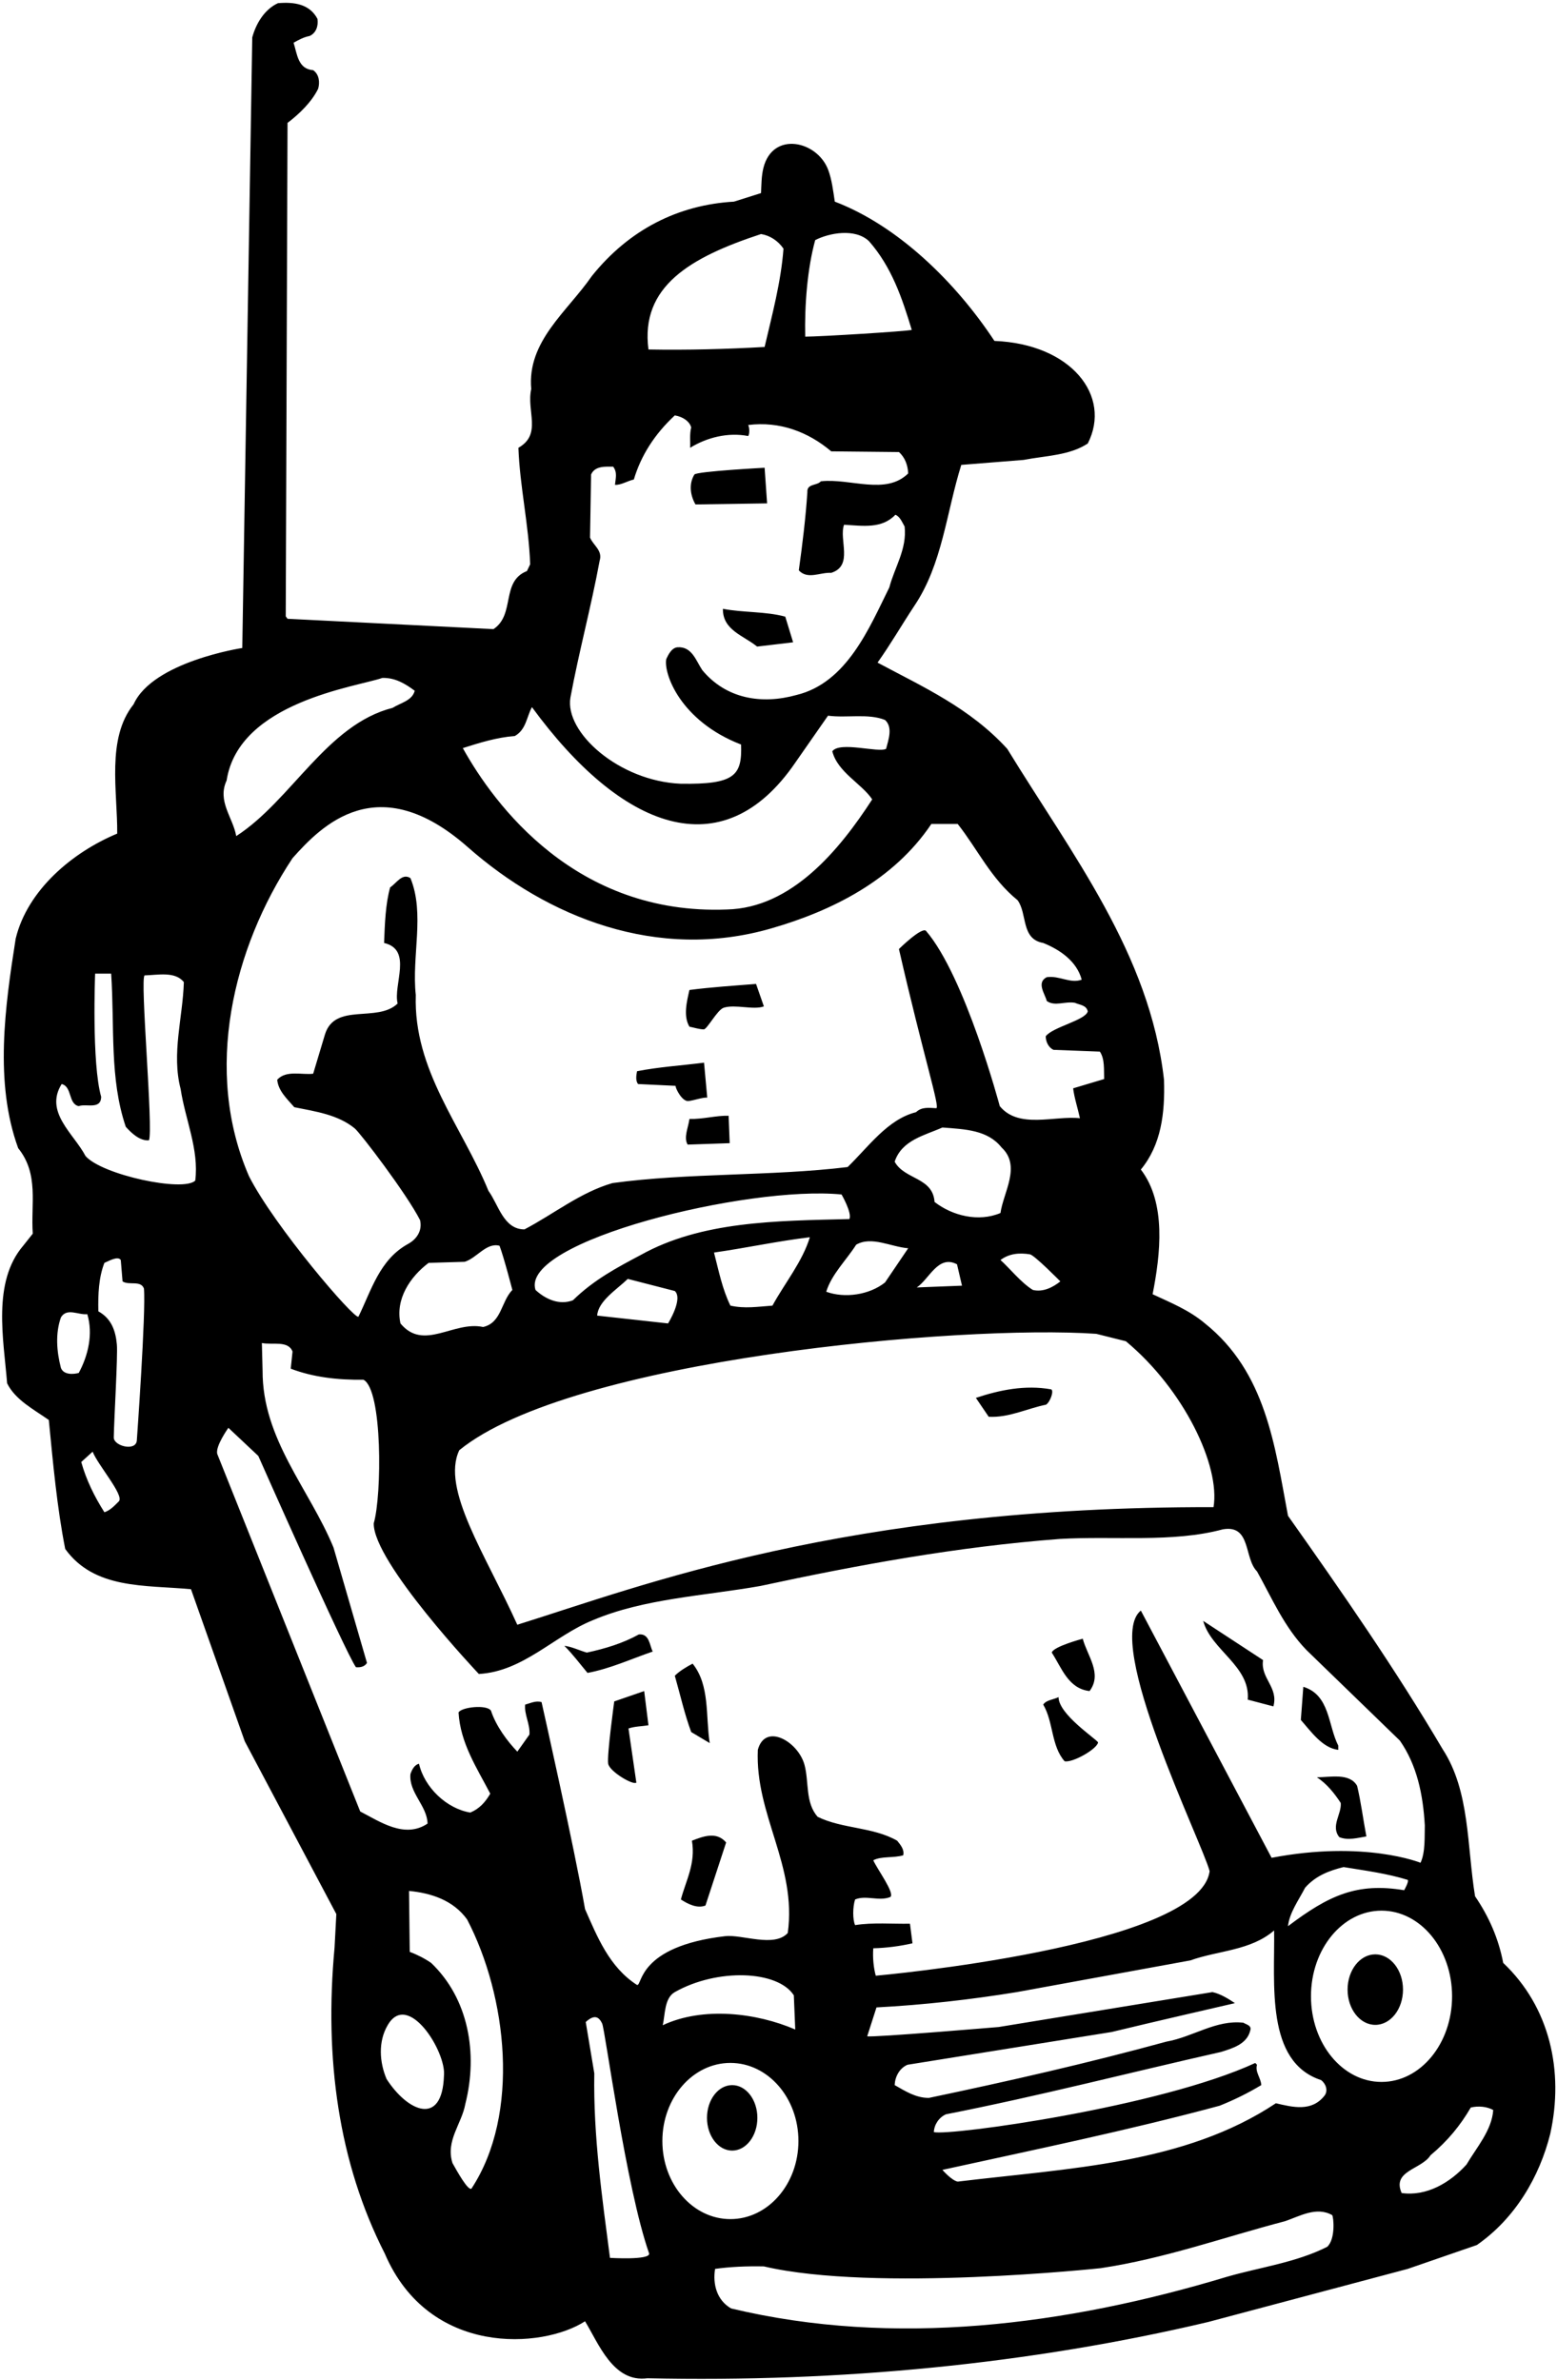 <?xml version="1.0" encoding="UTF-8"?>
<svg xmlns="http://www.w3.org/2000/svg" xmlns:xlink="http://www.w3.org/1999/xlink" width="437pt" height="668pt" viewBox="0 0 437 668" version="1.1">
<g id="surface1">
<path style=" stroke:none;fill-rule:nonzero;fill:rgb(0%,0%,0%);fill-opacity:1;" d="M 421.898 551 C 420.602 544.199 417.898 538 414 532.301 C 411.699 518.199 412.602 502.801 404.898 491 C 391.699 468.602 376.699 447 361.5 425.5 C 357.801 405.801 355.301 385.199 338.199 371.5 C 333.699 367.699 328.398 365.602 323.5 363.301 C 325.699 352.102 327.398 337.699 320.199 328.301 C 325.898 321.398 327 312.5 326.699 303.102 C 322.699 267.699 300.801 239.801 282.699 210.199 C 272.199 198.699 259 192.801 246.301 186 C 250 180.801 253.102 175.398 256.602 170.102 C 264.5 158.398 265.602 143.898 269.801 130.5 L 287.301 129.102 C 293.5 127.898 300.102 127.898 305.301 124.5 C 312.109 111.156 300.656 96.547 279.102 95.699 C 268.301 79.301 252.102 63.398 234.301 56.602 C 233.844 53.605 233.488 50.484 232.457 47.703 C 229.422 39.543 216.906 36.688 214.273 47.102 C 213.676 49.477 213.699 52.102 213.602 54.199 L 206 56.602 C 190.398 57.5 176.602 64.398 166.102 77.5 C 159.199 87.5 147.898 95.801 149.102 109.199 C 147.699 115.398 152.199 121.898 145.5 125.699 C 145.898 136.602 148.398 147.199 148.801 158.398 L 147.898 160.301 C 140.5 163.199 144.699 172.5 138.5 176.602 L 80.699 173.699 L 80.199 173 L 80.699 34.5 C 84 32 87.5 28.602 89.301 24.898 C 89.801 23.102 89.602 20.898 87.898 19.699 C 83.602 19.398 83.398 15.102 82.398 12 C 83.801 11.199 85.301 10.398 86.898 10.102 C 88.699 9.301 89.398 7.301 89.102 5.301 C 86.898 1.102 82.5 0.5 78 0.898 C 74.102 2.699 71.801 6.801 70.801 10.5 L 68 181.898 C 68 181.898 42.898 185.699 37.5 197.699 C 29.801 207.301 33 222.199 32.898 234 C 20.398 239.199 7.699 249.801 4.398 263.5 C 1.398 282.602 -1.602 303.898 5.102 322.301 C 11 329.602 8.602 338 9.199 346.301 L 6.5 349.699 C -2.199 359.898 1 375.898 2 388.301 C 4.301 393 9.602 395.699 13.699 398.602 C 14.898 410.898 16 423.102 18.301 434.801 C 26.5 446.199 40.699 444.898 53.602 446.102 L 68.699 488.801 L 94.398 537.301 L 93.898 546.699 C 91 577.902 95 607.102 108 632.602 C 120.395 661.582 152.309 659.32 164.199 651.602 C 168 657.801 172.102 668.898 181.699 667.602 C 235.699 668.801 289.301 663.602 339.102 651.801 L 395.102 636.898 L 414.5 630.199 C 425.301 622.699 432.102 611 435.102 599 C 439 581.402 435 563.398 421.898 551 Z M 340.598 423.074 C 237.102 422.844 179.914 445.254 145.188 456.078 C 136.371 436.539 123.738 417.941 128.906 407.086 C 160.199 381.559 269.738 371.777 307.688 374.418 L 316 376.5 C 332.324 390.078 342.535 411.496 340.598 423.074 Z M 112.398 371.5 C 110.898 364.699 115.102 358.398 120.301 354.5 L 130.398 354.199 C 133.801 353.199 136.5 348.699 140.199 349.699 C 141.398 352.801 143.801 362.102 143.801 362.102 C 140.602 365.398 140.801 371.301 135.602 372.5 C 127.301 370.699 118.898 379.398 112.398 371.5 Z M 280.801 340.5 C 274.699 343.102 267.301 341.301 262.301 337.398 C 261.801 330.398 253.898 331.199 251.102 326.102 C 253.102 320 259.602 318.699 264.5 316.5 C 271 317 277.199 317.199 281.102 322.102 C 286.699 327.301 281.602 334.699 280.801 340.5 Z M 289.066 352.102 C 290.324 352.305 297.602 359.699 297.602 359.699 C 295.602 361.301 292.801 362.801 289.898 362.102 C 286.602 360.102 283.102 355.699 280.801 353.699 C 283.305 351.824 286.191 351.637 289.066 352.102 Z M 270 360.898 L 257.301 361.398 C 260.801 359.102 263.301 352.102 268.602 354.898 C 269.102 356.898 269.5 358.898 270 360.898 Z M 254.898 350.398 L 248.398 360 C 244 363.5 237.102 364.5 231.898 362.602 C 233.398 357.699 237.5 353.801 240.301 349.398 C 244.602 346.898 250 350 254.898 350.398 Z M 238.398 342.199 C 217.699 342.699 196.801 342.801 179.801 352.301 C 173.199 355.801 166.602 359.301 160.801 365 C 156.898 366.5 153 364.602 150.301 362.102 C 145.82 348.43 209.879 332.703 236.199 335.301 C 236.199 335.301 239.199 340.5 238.398 342.199 Z M 227.301 347.301 C 225.199 354.199 220.301 360.102 216.801 366.5 C 212.699 366.801 209 367.398 205 366.5 C 202.699 361.801 201.699 356.602 200.398 351.602 C 209.5 350.301 218.199 348.398 227.301 347.301 Z M 187.5 371.5 L 167.602 369.301 C 167.898 365.199 173.102 362 176.199 359 L 189.398 362.398 C 191.801 364.602 187.5 371.5 187.5 371.5 Z M 261.398 231.301 L 268.801 231.301 C 274.398 238.398 278.102 246.602 285.602 252.699 C 288.398 256.5 286.5 263.602 292.801 264.699 C 297.5 266.602 302.199 269.801 303.602 275 C 300.398 276.199 297.398 273.801 293.801 274.301 C 290.801 275.801 293.301 279 293.801 281 C 296.102 282.602 298.898 281 301.699 281.5 C 303 282.102 304.898 282.102 305.301 283.898 C 304.699 286.398 295.398 288.301 293.5 290.898 C 293.5 292.398 294.301 294.102 295.699 294.699 L 308.699 295.199 C 310.102 297.301 309.801 300.199 309.898 302.898 L 301.199 305.5 C 301.5 308.102 302.5 311.102 303.102 313.898 C 296 313.102 285.898 317 280.602 310.5 C 280.602 310.5 270.898 274.102 259.898 261.301 C 258.699 260.102 252.301 266.398 252.301 266.398 C 259.25 296.75 263.961 311.137 262.758 311.082 C 260.766 310.988 258.719 310.645 257.102 312.199 C 249.102 314.199 243.699 322 237.898 327.602 C 216.602 330.199 193 329.199 171.898 332.102 C 162.898 334.699 155.398 340.801 147.199 345.102 C 141.301 345.102 139.898 338.102 137.102 334.301 C 129.699 316.199 116 300.5 116.699 279.301 C 115.5 268.398 119.301 256.5 115.199 246.5 C 112.898 245 111.301 247.898 109.5 249.102 C 108.199 253.699 108 259.398 107.801 264.699 C 115.898 266.602 110.301 276.398 111.602 281.699 C 105.898 287.199 94 281.301 91.199 290.398 L 87.898 301.398 C 84.801 301.801 80.301 300.301 77.801 303.102 C 78.102 306.199 80.5 308.398 82.602 310.801 C 88.523 312 94.844 312.863 99.574 316.762 C 101.148 318.062 114.199 335.199 117.898 342.5 C 118.602 345.5 116.898 347.898 114.5 349.199 C 106.5 353.602 104.199 362.301 100.602 369.602 C 99.5 370.5 77 344.199 69.898 330.199 C 57 300.602 65.398 266.102 82.102 240.898 C 90.199 231.801 106 215.5 131.301 237.801 C 153.625 257.477 184.398 269.898 216.5 260.602 C 233.5 255.699 250.801 247.102 261.398 231.301 Z M 228.801 67.398 C 232.699 65.398 240 64 243.898 67.699 C 250.301 75 253.199 83.699 255.898 92.602 C 254.5 93 230.199 94.5 226 94.5 C 225.801 85.602 226.602 75.398 228.801 67.398 Z M 213.602 65.699 C 216.102 66.102 218.398 67.602 219.898 69.801 C 219.199 79.199 216.699 88.398 214.602 97.398 C 203.898 98 193 98.301 182 98.102 C 179.676 80.387 193.758 72.215 213.602 65.699 Z M 160.102 195.801 C 162.5 182.898 165.898 170.398 168.301 157.398 C 169.199 154.5 166.5 153.102 165.602 150.898 L 165.898 133.199 C 167 130.699 170 131 172.102 131 C 173.301 132.602 172.801 134.199 172.602 136.102 C 174.301 136.199 176.102 135 177.898 134.602 C 179.898 127.898 183.699 121.898 189.398 116.602 C 191.801 117 193.602 118.398 194 120 C 193.5 121.801 193.801 124.102 193.699 125.699 C 198.398 122.801 204.301 121.301 210 122.398 C 210.398 121.801 210.398 120.199 210 119.301 C 218.801 118.199 226.801 121.199 233.301 126.699 L 252.301 126.898 C 254 128.398 254.801 130.602 254.898 132.898 C 248.602 139.102 238.699 134.199 230.398 135.102 C 229.301 136.398 226.398 135.699 226.602 138.199 C 226.102 145.602 225.199 152.898 224.199 160.102 C 226.699 162.801 230.199 160.602 233.301 160.801 C 239.602 158.801 235.398 151.5 236.898 147.301 C 242.199 147.602 247.5 148.5 251.301 144.5 C 252.602 145 253.199 146.602 253.898 147.801 C 254.602 154.102 251.102 159.199 249.602 164.898 C 244 176.199 237.699 191.699 223.5 195.102 C 213.801 197.801 203.801 196.199 197.102 188.102 C 195.301 185.398 194.199 181.398 190.102 181.699 C 188.5 181.898 187.602 183.699 187 185 C 186.199 189 190.898 202.398 208 209 C 208.301 217.699 206.25 220.25 191 220 C 173.75 219.25 158.414 205.578 160.102 195.801 Z M 144.5 206.602 C 147.699 204.801 147.801 201.199 149.301 198.5 C 174.262 232.629 202.707 244.07 223.199 214.102 L 232.398 200.898 C 237.602 201.602 243.699 200.199 248.398 202.102 C 250.699 204.199 249.301 207.801 248.699 210.199 C 246.602 211.398 235.699 208 233.602 210.898 C 235.102 216.801 241.898 220 244.801 224.398 C 235.602 238.602 222.199 254.898 204 255.301 C 161.664 256.973 138.766 225.961 129.898 210 C 134.602 208.5 139.398 207 144.5 206.602 Z M 63.602 219.102 C 67 197 100.199 192.801 107.301 190.301 C 110.898 190.199 113.699 191.898 116.398 193.898 C 115.699 196.699 112.398 197.301 110.199 198.699 C 91.699 203.398 81.801 224.699 66.301 234.699 C 65.398 229.5 60.898 224.898 63.602 219.102 Z M 17.102 384 C 15.898 379.398 15.5 374.301 17.102 369.801 C 18.801 367 22 369.199 24.5 368.898 C 26.199 374.5 24.699 380.602 22.102 385.398 C 20.602 385.801 17.898 386 17.102 384 Z M 33.398 421.398 C 32.102 422.699 30.898 424 29.301 424.5 C 26.5 420.102 24.199 415.398 22.801 410.398 L 26 407.5 C 27.5 411.301 34.801 419.602 33.398 421.398 Z M 38.398 404.398 C 38.102 407.5 31.895 405.914 31.934 403.5 C 32.02 398.188 33.086 380.578 32.801 377.426 C 32.457 373.586 31.281 370.133 27.602 368.102 C 27.5 363.301 27.699 358.602 29.301 354.5 C 30.699 353.898 33.102 352.5 33.898 353.699 L 34.398 359.699 C 36.199 360.898 39.5 359.301 40.398 361.699 C 41 368.199 38.398 404.398 38.398 404.398 Z M 54.801 331.398 C 51.5 334.699 28.602 329.801 24 324.5 C 20.699 318.199 12.398 312.199 17.301 304.301 C 20.301 305 19.102 309.898 22.102 310.5 C 24.199 309.699 28.301 311.602 28.398 307.898 C 25.699 298.5 26.699 273.301 26.699 273.301 L 31.199 273.301 C 32.199 288.398 30.699 302.699 35.301 316.301 C 37 318.199 39.301 320.301 41.801 320.102 C 43.102 317.301 39.199 274.301 40.602 273.801 C 44.301 273.699 49.199 272.602 51.602 275.699 C 51.301 285.699 48.102 295.699 50.699 305.699 C 52 314.301 55.898 322.699 54.801 331.398 Z M 124.602 582.699 C 124.121 596.977 114.441 592.82 108.5 583.598 C 106.5 578.902 106.102 573.098 108.801 568.5 C 114.484 558.637 125.316 575.961 124.602 582.699 Z M 132.301 614.398 C 131.301 614.898 128.398 609.699 127 607.199 C 125 600.902 129.602 596.199 130.602 590.598 C 134.199 576.402 131.5 561 121 551 C 119.102 549.699 117.102 548.699 115 547.898 L 114.801 530.801 C 121 531.398 127.199 533.398 131.102 538.801 C 142.297 560.273 146.137 593.391 132.301 614.398 Z M 171.199 633.801 C 169 616.801 166.5 599.699 166.801 582 L 164.398 567.602 C 166.898 565.301 168.148 566.227 169 568.012 C 169.852 569.801 175.699 614.102 182.199 632.602 C 182.398 634.5 171.199 633.801 171.199 633.801 Z M 178.801 557.199 C 171 552.199 167.602 543.602 164.199 535.898 C 161.199 518.602 152 477.801 152 477.801 C 150.398 477.301 148.898 478.102 147.398 478.5 C 147.102 481.301 148.801 483.898 148.602 486.898 L 145.199 491.699 C 142.398 488.801 139.199 484.5 137.801 480.199 C 136.602 478.398 129.5 479.199 128.699 480.699 C 129.199 489.301 133.801 496.199 137.602 503.5 C 136.199 505.898 134.602 507.699 132 508.801 C 125.301 507.699 119.102 501.699 117.602 495.102 C 116.301 495.398 115.602 496.801 115.199 498 C 114.699 503.199 119.898 506.898 120 511.898 C 113.602 516.199 106.699 511.398 101.102 508.5 L 61 408.199 C 60.301 406.102 64.102 400.801 64.102 400.801 L 72.5 408.699 C 72.5 408.699 96.898 463.801 99.898 468 C 101.102 468.102 102.301 467.898 103 466.801 L 93.602 434.398 C 86.801 417.898 73.602 404 73.699 384.699 L 73.5 377 C 76.398 377.602 80.898 376.199 82.102 379.398 L 81.602 384.199 C 87.898 386.602 94.801 387.398 102 387.301 C 107.398 390 107.199 419.801 104.898 427.602 C 104.699 438.5 134.398 469.898 134.398 469.898 C 146.898 469.199 155.5 459.199 166.398 454.801 C 180.801 448.699 197.602 448 213.398 445.199 C 240.801 439.301 268.5 434.199 297.398 432 C 312.699 431.102 329.102 433.102 343.199 429.301 C 351.199 427.898 349.102 437.398 352.801 441.102 C 357 448.602 360.398 456.699 366.699 463.199 L 392.898 488.602 C 397.699 495.5 399.398 503.699 399.898 512.398 C 399.801 515.398 400.102 519.898 398.699 522.898 C 398.699 522.898 383 516.5 356.898 521.5 L 320.199 452.102 C 309.5 460.699 337.398 517.148 339.5 525.25 C 336.699 546.551 245.801 554.602 245.801 554.602 C 245.199 552.398 244.898 549.602 245.102 546.898 C 248.898 546.801 252.602 546.301 256.102 545.5 L 255.398 540 C 250.602 540.102 244.898 539.602 240 540.398 C 239.301 538.898 239.301 535.301 240 533.199 C 243.102 531.898 246.699 533.801 249.898 532.5 C 251.199 531.398 246.199 524.699 245.102 522.199 C 247.301 521 250.801 521.602 253.5 520.801 C 253.898 519.301 252.801 517.898 251.801 516.699 C 245 512.801 236.398 513.398 229.5 510 C 225.969 506.059 227.098 500.227 225.801 495.418 C 224.031 488.859 214.758 483.488 212.699 491.199 C 211.898 509.5 223.699 523.602 221.102 542.602 C 217.301 546.801 208.254 542.941 203.5 543.5 C 178.898 546.398 180.301 557.5 178.801 557.199 Z M 352.801 579.598 L 352.301 579.098 C 325.5 591.5 266.5 599.598 262.102 598.5 C 262.199 596.402 263.5 594.402 265.5 593.5 C 291.5 588.402 317 581.801 342.699 576 C 345.898 575 350 573.801 350.898 570 C 351.398 568.5 349.699 568.301 349 567.801 C 341.301 566.898 334.801 571.801 327.398 573.098 C 305.5 579.098 283.102 584.199 260.699 588.902 C 257 588.902 254.102 587 251.102 585.301 C 251.199 583 252.398 580.598 254.699 579.598 L 312 570.402 C 323.102 567.699 346.602 562.301 346.602 562.301 C 344.801 561.102 342.602 559.699 340.301 559.199 L 280.301 569 C 280.301 569 244.898 572 243.398 571.598 L 246 563.5 C 259.199 562.801 272.5 561.301 285.398 559.199 L 334.102 550.301 C 341.898 547.5 351 547.602 357.602 541.898 C 357.828 556.941 355.137 578.793 370.801 583.902 C 372.102 584.902 372.801 586.801 371.801 588.199 C 368.199 592.902 362.801 591.5 358.102 590.402 C 332.398 607.5 300.102 608.602 268.801 612.398 C 267.102 612.102 264.5 609.102 264.5 609.102 C 290.5 603.402 316.699 598 342.301 591.098 C 346.301 589.5 350.199 587.598 354 585.301 C 353.898 583.301 352.199 581.598 352.801 579.598 Z M 361.5 540.699 C 361.898 536.898 364.5 533.398 366.301 529.898 C 369.301 526.5 373.102 525.102 377.102 524.102 C 383.199 525.102 389.301 525.898 395.102 527.699 C 395.5 528.199 394.102 530.602 394.102 530.602 C 380.898 528.398 373 532 361.5 540.699 Z M 223.199 569.699 C 212.301 565 197.301 563.199 186 568.5 C 186.699 565.699 186.398 560.898 189.398 559.199 C 201.312 552.453 218.289 553.078 222.801 560.102 Z M 185.906 601 C 185.906 588.895 194.457 579.078 205 579.078 C 215.543 579.078 224.094 588.895 224.094 601 C 224.094 613.105 215.543 622.922 205 622.922 C 194.457 622.922 185.906 613.105 185.906 601 Z M 372.5 630.699 C 363.801 635.102 353.801 636.398 344.398 639.102 C 299.207 652.742 250.961 658.957 205.199 648 C 201.199 645.699 200 641.199 200.699 636.898 C 204.898 636.301 209.602 636.102 214.398 636.199 C 245.5 643.5 308.898 636.699 308.898 636.699 C 326.898 634 343.5 628 360.699 623.5 C 364.801 622.102 369.5 619.301 373.898 621.801 C 374.301 622.301 374.898 628.5 372.5 630.699 Z M 367.949 560.375 C 367.949 547.098 376.816 536.336 387.75 536.336 C 398.684 536.336 407.551 547.098 407.551 560.375 C 407.551 573.652 398.684 584.418 387.75 584.418 C 376.816 584.418 367.949 573.652 367.949 560.375 Z M 411.602 607.602 C 407 612.699 400.398 616.602 393.398 615.602 C 390.602 609.301 399 609 401.5 605 C 406.301 601 409.898 596.598 412.801 591.598 C 414.898 591.098 417.301 591.301 419.102 592.301 C 418.699 598 414.5 602.699 411.602 607.602 Z M 195.199 141.602 C 193.699 139 193.301 135.801 194.898 133.199 C 195.699 132.301 214.602 131.301 214.602 131.301 L 215.301 141.301 Z M 202.898 170.898 C 208.602 172 214.898 171.602 220.398 173.102 L 222.602 180.301 L 212.5 181.5 C 208.699 178.398 202.801 176.898 202.898 170.898 Z M 212.199 276.199 L 214.398 282.5 C 211.52 283.59 206.387 281.848 203.141 282.871 C 201.316 283.441 198.453 288.996 197.504 288.961 C 196.145 288.914 194.734 288.438 193.5 288.199 C 191.699 285.199 192.801 281 193.5 277.898 C 199.602 277.102 205.898 276.699 212.199 276.199 Z M 189.602 304.801 L 179.102 304.301 C 178.301 303.398 178.602 301.699 178.801 300.699 C 184.898 299.5 191.301 299.102 197.602 298.301 L 198.5 308.102 C 197.051 308.051 195.051 308.824 193.273 309.074 C 191.5 309.324 189.602 305.602 189.602 304.801 Z M 204.5 313.199 L 204.801 320.898 L 193 321.301 C 191.801 319.301 193.199 316.5 193.5 314.102 C 197.301 314.199 201 313.102 204.5 313.199 Z M 293.602 394.301 C 288.199 395.398 283.199 398 277.5 397.699 L 273.898 392.398 C 280.5 390.199 287.699 388.699 295 390 C 295.898 390.301 294.801 393.5 293.602 394.301 Z M 337.699 455 L 354.5 466 C 353.699 471.102 358.898 473.602 357.398 479 L 350.199 477.102 C 351 467.699 339.898 463.199 337.699 455 Z M 183.199 463.602 C 177.102 465.699 171.301 468.398 164.898 469.602 C 162.801 467.102 160.801 464.398 158.398 462 C 160.398 462.199 162.602 463.301 164.699 463.898 C 169.801 462.801 174.801 461.301 179.301 458.801 C 182.301 458.5 182.301 461.898 183.199 463.602 Z M 295.199 463.898 C 295.602 462.199 303.898 460 303.898 460 C 305.102 464.699 309.5 469.801 305.801 474.699 C 299.801 474 298 468.199 295.199 463.898 Z M 194 486.199 C 192.102 481.102 190.898 475.602 189.398 470.398 C 190.801 469 192.699 467.898 194.398 467 C 199.301 473.102 198 481.699 199.199 489.301 Z M 365.102 482.801 L 365.801 473.5 C 373.301 475.801 372.699 484.301 375.602 490 L 375.602 491.199 C 371.199 490.699 368 486.102 365.102 482.801 Z M 180.801 474.699 L 182 484.301 C 180.102 484.602 178.102 484.602 176.398 485.199 L 178.602 500.398 C 177.699 501.199 171.102 497.301 170.699 495.102 C 170.301 492.801 172.398 477.602 172.398 477.602 Z M 298.801 494.398 C 295 490.102 295.699 483.398 292.801 478.5 C 293.602 477.199 295.699 477.102 297.102 476.398 C 297.102 481.199 307.5 488 308.199 489.102 C 307.898 491 301 494.898 298.801 494.398 Z M 380.898 501.301 C 382 505.898 382.602 510.801 383.5 515.5 C 381.102 515.898 378.301 516.699 375.898 515.699 C 373.398 512.602 376.602 509.199 376.301 506.102 C 374.602 503.5 372.398 500.699 369.602 498.898 C 373.398 498.898 378.801 497.602 380.898 501.301 Z M 203.801 517.199 L 198 534.898 C 195.699 535.801 193.102 534.5 191.102 533.199 C 192.5 527.898 195.301 523.102 194.199 516.699 C 197.301 515.5 201.102 514 203.801 517.199 Z M 393.777 558.5 C 393.777 563.969 390.297 568.398 386 568.398 C 381.703 568.398 378.223 563.969 378.223 558.5 C 378.223 553.031 381.703 548.602 386 548.602 C 390.297 548.602 393.777 553.031 393.777 558.5 Z M 205.5 603.691 C 201.594 603.691 198.43 599.578 198.43 594.5 C 198.43 589.422 201.594 585.309 205.5 585.309 C 209.406 585.309 212.57 589.422 212.57 594.5 C 212.57 599.578 209.406 603.691 205.5 603.691 "/>
</g>
</svg>
